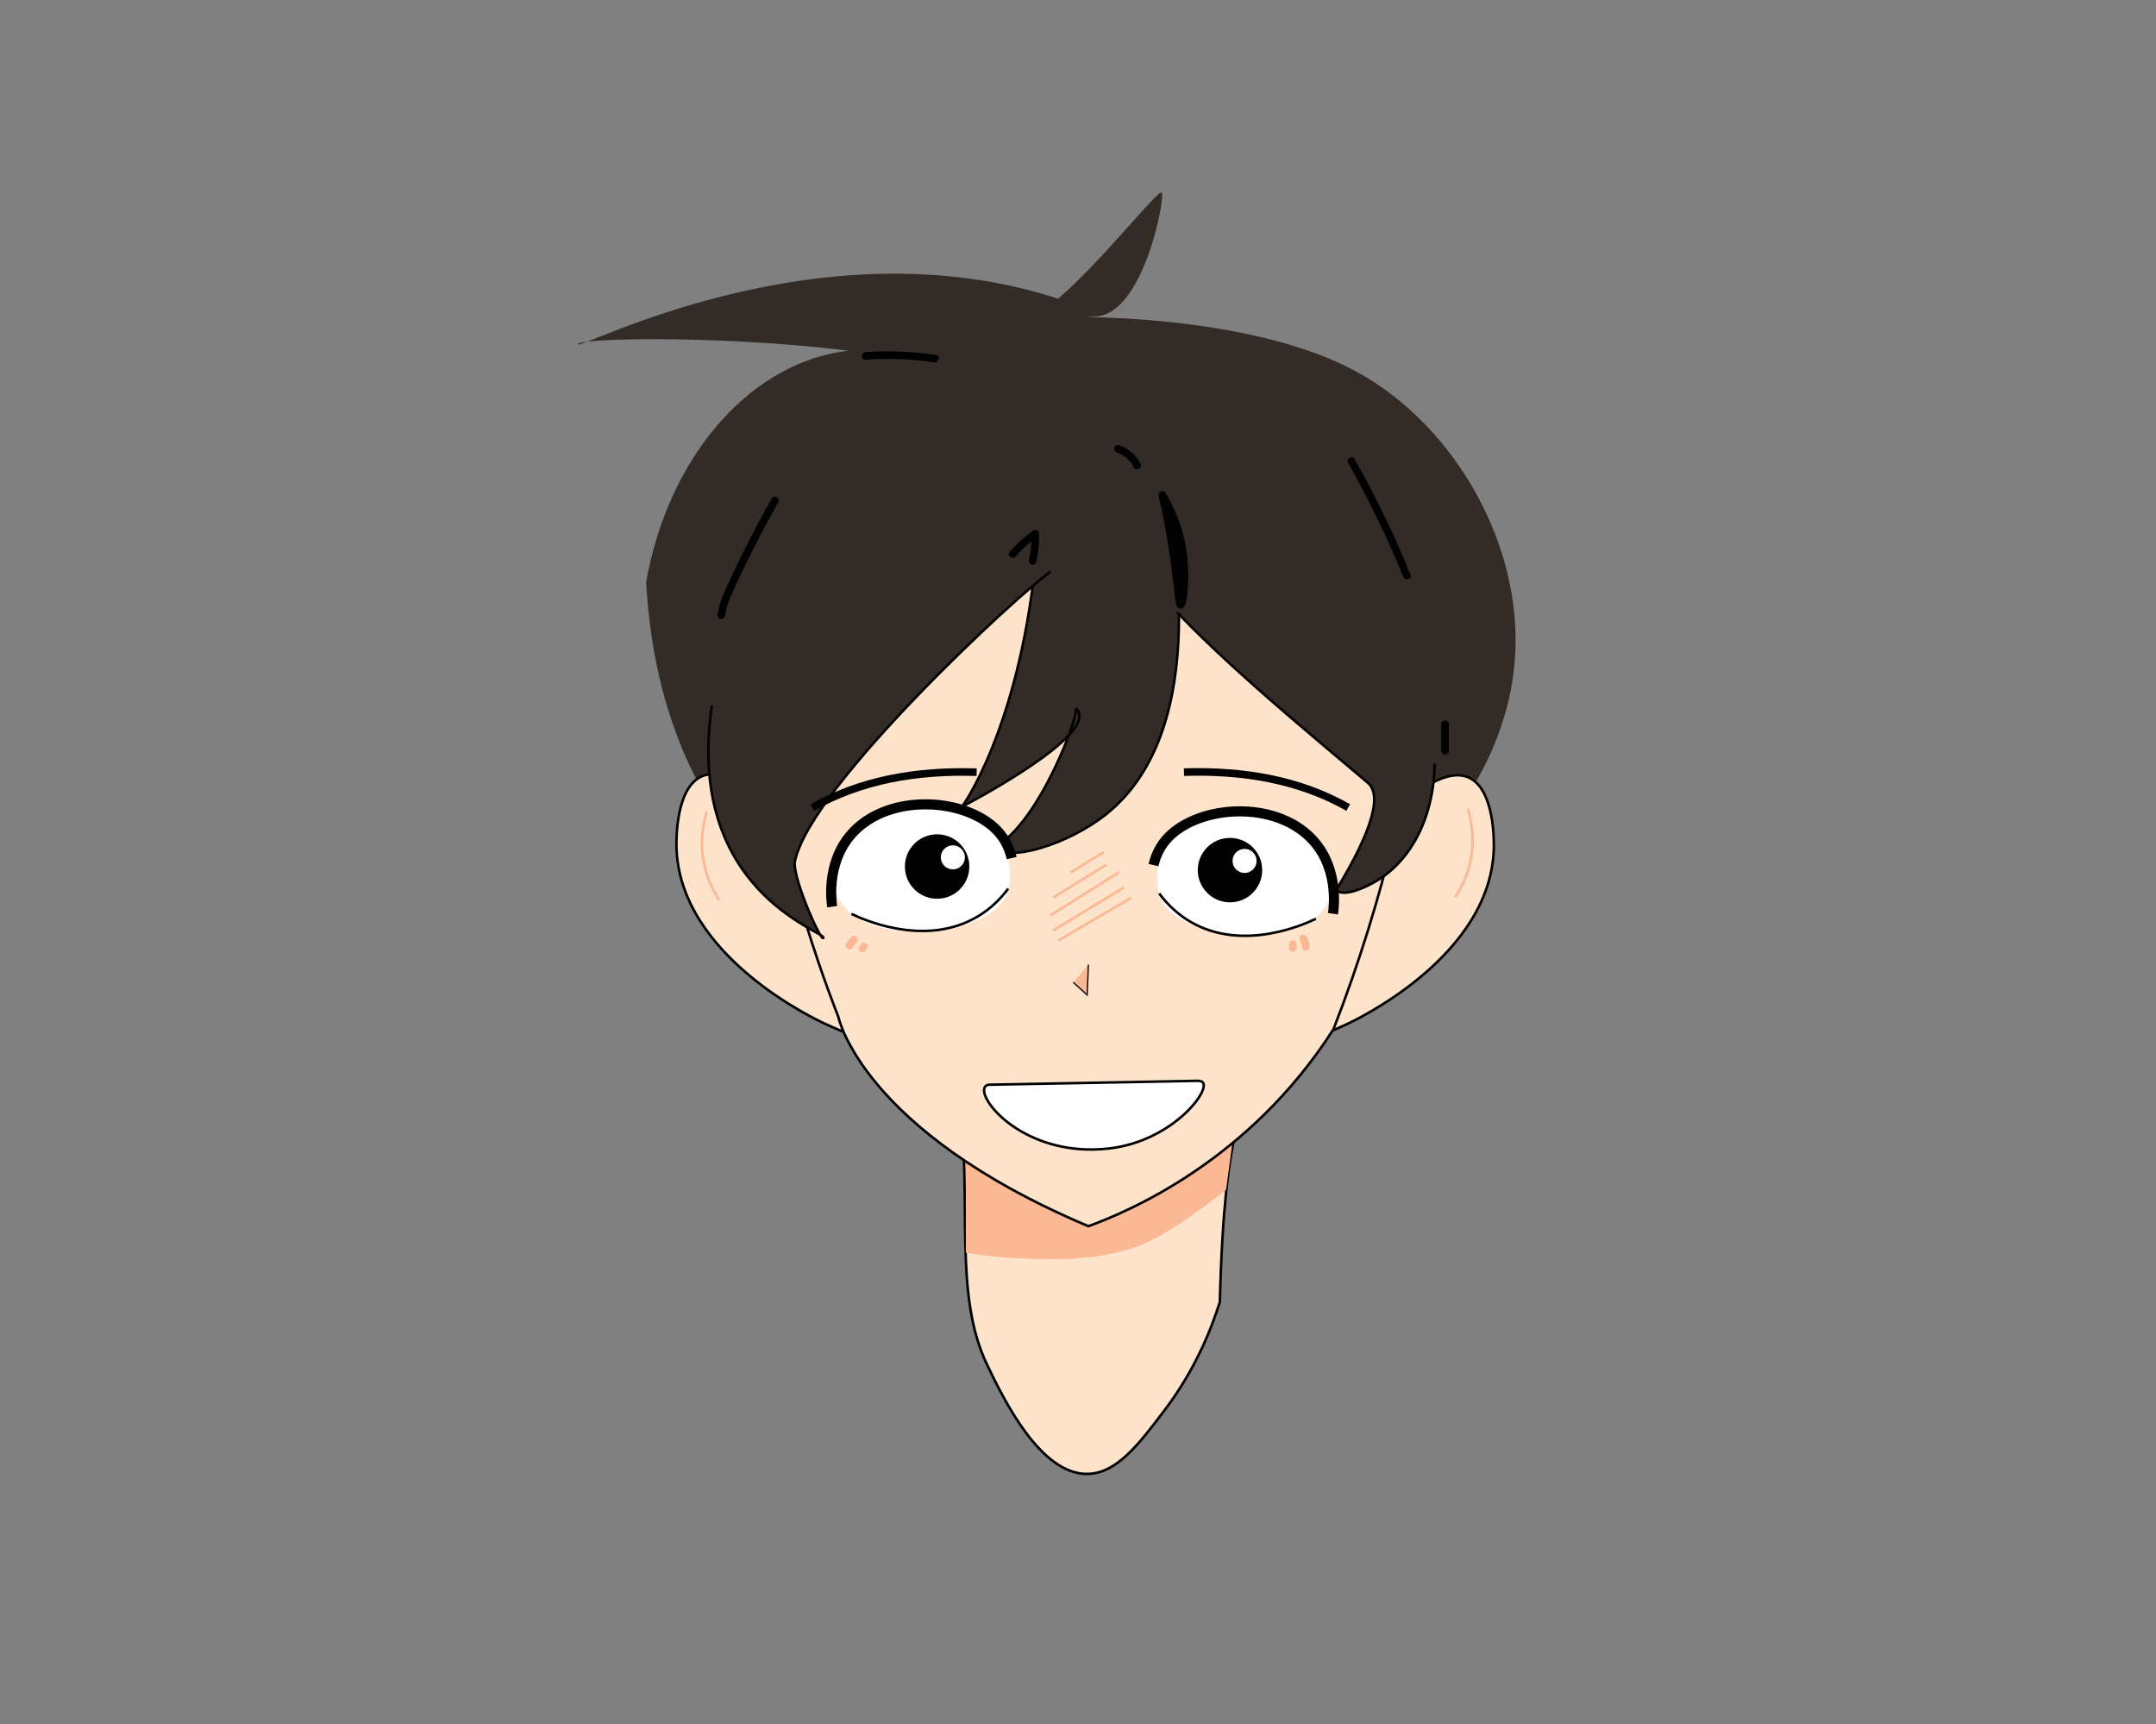 <?xml version="1.0" encoding="utf-8"?>
<!-- Generator: Adobe Illustrator 28.3.0, SVG Export Plug-In . SVG Version: 6.00 Build 0)  -->
<svg version="1.1" id="Layer_1" xmlns="http://www.w3.org/2000/svg" xmlns:xlink="http://www.w3.org/1999/xlink" x="0px" y="0px"
	 viewBox="0 0 853.12 682.29" style="enable-background:new 0 0 853.12 682.29;" xml:space="preserve">
<rect x="0" y="0" width="853.12" height="682.29" fill="#808080" stroke="none"/>
<style type="text/css">
	.st0{fill:none;stroke:#010101;stroke-miterlimit:10;}
	.st1{fill:#FEE3CB;stroke:#010101;stroke-miterlimit:10;}
	.st2{fill:#FAB895;}
	.st3{fill:#332C26;}
	.st4{fill:#332C26;stroke:#010101;stroke-miterlimit:10;}
	.st5{fill:#010101;}
	.st6{fill:none;stroke:#FAB895;stroke-miterlimit:10;}
	.st7{fill:#FAB895;stroke:#010101;stroke-width:0.5;stroke-miterlimit:10;}
	.st8{fill:#FFFFFF;}
	.st9{fill:none;stroke:#010101;stroke-width:4;stroke-miterlimit:10;}
	.st10{fill:#010101;stroke:#010101;stroke-miterlimit:10;}
	.st11{fill:none;stroke:#010101;stroke-width:3;stroke-miterlimit:10;}
	.st12{fill:#FFFFFF;stroke:#010101;stroke-miterlimit:10;}
</style>
<path class="st0" d="M100.77-0.55L100.77-0.55L100.77-0.55z"/>
<g>
	<path class="st1" d="M490.68,425.19c2.63,23.55-6,13-8,90c-2.94,9.27-8.97,25.81-22,43c-10.02,13.22-18.65,24.6-30,25
		c-18.93,0.66-33.56-29.65-40-43c-13.52-28-6-64-11-106C400.72,407.95,448.36,401.28,490.68,425.19z"/>
	<g>
		<path class="st2" d="M382.18,433.69c11.99-6.42,36.45-17.3,68.33-16.11c16.83,0.63,30.72,4.43,40.67,8.11c-2,15-4,30-6,45
			c0,0-23.03,18.75-36.31,22.96c-17.24,5.47-32.91,4.91-46.59,4.21c-8.43-0.43-15.37-1.39-20.1-2.18"/>
	</g>
	<path class="st3" d="M579.68,316.19c5.54-8.08,19.24-30.37,20-60.38c1.13-44.78-26.96-90.63-65.69-110.21
		c-46.13-23.34-120.47-19.35-100.31-20.41c19-1,27.61-47.69,26-49c-1.54-1.25-23.69,27.21-41,42c-95-31-190.25,20.96-190,18
		c0.26-3.11,91.95-4.31,148.51,9.88c0.18,0.05,0.31,0.08,0.49,0.12c-11.66-5.32-27.47-9.8-45-7c-37.09,5.91-68.24,42.16-77,91
		c1.39,26.89,8.7,77.86,47,115C379.35,419.54,529.52,389.35,579.68,316.19z"/>
	<path class="st1" d="M277.68,307.19c-10.38,4.58-10.06,25.47-10,28c1.09,43.16,55.54,68.45,59,70c12.05,5.4,24.6,11.04,30,6
		c10.43-9.73-12.72-52.96-40-81C307.28,320.53,289.31,302.06,277.68,307.19z"/>
	<path class="st1" d="M581.1,307.63c10.38,4.58,10.06,25.47,10,28c-1.09,43.16-55.54,68.45-59,70c-12.05,5.4-24.6,11.04-30,6
		c-10.43-9.73,12.72-52.96,40-81C551.5,320.97,569.47,302.5,581.1,307.63z"/>
	<path class="st1" d="M303.68,292.19c3,48,28,110,28,110s9,45,99,83c15.38-5.65,63.48-25.54,97-78c21-54,31.35-104.69,30-121
		c-9.02-56.66-54.24-130.14-123-132C362.45,152.24,311.31,230.59,303.68,292.19z"/>
	<path class="st4" d="M409.68,223.19c-7,66-29,96-29,96s56-29,45-39c1.76,1.49-14,45-32,55c4.73,6.17,28.68-0.81,44-13
		c43.35-34.5,25.69-117.12,23-129"/>
	<path class="st4" d="M440.68,209.19c14.01,28.85,62.09,68.06,100.58,100.55c6.89,5.82-1.42,24.24-12.58,42.45
		c3.27,3.09,12.2-1.57,14.1-2.56c14.74-7.68,24.59-25.25,24.9-47.44"/>
	<path class="st0" d="M303.68,342.07"/>
	<path class="st3" d="M568.68,296.19c16.73-14.19-7.66-108.46-76-144c-65.01-33.81-154.86-6.63-191,51
		c-20.8,33.16-27.38,81.62-11,92c28.84,18.27,125.02-83.91,136.5-72.5c4.98,4.95-11.12,26.16-4.5,32.5
		c7.01,6.71,25.92-16.2,49.5-12.5c23.3,3.66,24.19,29.06,59,46C540.68,293.31,560.63,303.02,568.68,296.19z"/>
	<g>
		<g>
			<path class="st5" d="M410.06,222.32c0.78-3.65,1.16-7.39,1.13-11.12c-0.01-1.07-1.29-1.96-2.26-1.3
				c-3.41,2.35-6.52,5.1-9.24,8.23c-0.53,0.61-0.6,1.52,0,2.12c0.54,0.54,1.59,0.61,2.12,0c2.55-2.93,5.44-5.55,8.63-7.76
				c-0.75-0.43-1.5-0.86-2.26-1.3c0.04,3.47-0.3,6.93-1.02,10.33c-0.17,0.79,0.23,1.62,1.05,1.85
				C408.96,223.57,409.89,223.12,410.06,222.32L410.06,222.32z"/>
		</g>
	</g>
	<g>
		<path class="st5" d="M467.12,239.29c-0.74,0.01-0.84-7.33-3.11-21.84c-1.42-9.13-2.97-16.61-4.1-21.68
			c2.72,4.55,6.13,11.49,7.76,20.42C469.87,228.19,468.03,239.27,467.12,239.29z"/>
		<g>
			<path class="st5" d="M467.12,237.79c0.38,0.04,1.05,0.54,1.12,0.59c0.02,0.01,0.09,0.37,0.07,0.15c-0.02-0.19-0.1-0.39-0.14-0.58
				c-0.16-0.76-0.17-1.05-0.26-1.76c-0.28-2.33-0.51-4.67-0.79-7.01c-0.92-7.81-2.12-15.58-3.59-23.3
				c-0.67-3.51-1.39-7.02-2.17-10.51c-0.91,0.39-1.83,0.77-2.74,1.16c4.15,6.98,6.96,14.7,8.04,22.76
				c0.58,4.34,0.71,8.76,0.39,13.12c-0.1,1.42-0.25,2.85-0.53,4.25c-0.1,0.47-0.21,0.94-0.35,1.4c-0.1,0.32-0.1,0.12-0.06,0.19
				c-0.02,0.05-0.05,0.1-0.08,0.14c0.16-0.27,0.39-0.44,0.7-0.54c-1.9,0.33-1.09,3.23,0.8,2.89c1.53-0.27,1.81-2.79,2.02-3.96
				c0.52-3.01,0.68-6.08,0.67-9.12c-0.03-7.98-1.44-15.95-4.42-23.36c-1.29-3.21-2.82-6.31-4.58-9.28
				c-0.89-1.49-3.11-0.49-2.74,1.16c1.69,7.58,3.12,15.21,4.29,22.89c0.93,6.14,1.48,12.32,2.32,18.47c0.19,1.35,0.34,3.1,2.04,3.27
				C469.04,240.98,469.03,237.97,467.12,237.79z"/>
		</g>
	</g>
	<g>
		<g>
			<path class="st5" d="M573.28,297.13c0-3.52,0-7.03,0-10.55c0-0.81-0.69-1.5-1.5-1.5s-1.5,0.69-1.5,1.5c0,3.52,0,7.03,0,10.55
				c0,0.81,0.69,1.5,1.5,1.5S573.28,297.94,573.28,297.13L573.28,297.13z"/>
		</g>
	</g>
	<g>
		<g>
			<path class="st5" d="M342.49,142.34c9.05-0.66,18.17-0.34,27.14,1.02c1.89,0.29,2.7-2.6,0.8-2.89c-9.25-1.4-18.6-1.81-27.94-1.13
				C340.57,139.48,340.56,142.48,342.49,142.34L342.49,142.34z"/>
		</g>
	</g>
	<g>
		<g>
			<path class="st5" d="M451.25,183.48c-1.68-3.47-4.81-6.12-8.44-7.34c-0.74-0.25-1.67,0.29-1.85,1.05
				c-0.19,0.83,0.25,1.58,1.05,1.85c0.2,0.07,0.4,0.14,0.59,0.21c0.16,0.06,0.2,0.06,0.01,0c0.1,0.03,0.22,0.09,0.31,0.14
				c0.38,0.18,0.76,0.37,1.12,0.58c0.35,0.2,0.68,0.42,1.01,0.66c0.08,0.06,0.15,0.11,0.23,0.17c0.31,0.23-0.24-0.2,0.06,0.05
				c0.16,0.13,0.32,0.27,0.48,0.41c0.3,0.27,0.59,0.55,0.86,0.84c0.14,0.15,0.28,0.31,0.42,0.47c0.06,0.07,0.12,0.15,0.18,0.22
				c0.04,0.05,0.3,0.33,0.05,0.06c0.55,0.59,0.96,1.43,1.31,2.15c0.34,0.71,1.41,0.95,2.05,0.54
				C451.44,185.06,451.61,184.23,451.25,183.48L451.25,183.48z"/>
		</g>
	</g>
	<g>
		<g>
			<path class="st5" d="M533.43,183.18c8.24,14.54,15.54,29.59,21.83,45.07c0.72,1.77,3.62,0.99,2.89-0.8
				c-6.38-15.72-13.76-31.02-22.13-45.79C535.07,179.99,532.47,181.5,533.43,183.18L533.43,183.18z"/>
		</g>
	</g>
	<g>
		<g>
			<path class="st5" d="M286.85,243.85c0.55-4.03,2.17-7.72,3.86-11.38c1.77-3.84,3.6-7.66,5.48-11.45
				c3.72-7.51,7.64-14.92,11.75-22.23c0.95-1.68-1.64-3.2-2.59-1.51c-4.19,7.44-8.18,15-11.97,22.66c-1.87,3.79-3.7,7.61-5.47,11.46
				c-1.72,3.74-3.4,7.55-3.96,11.67c-0.11,0.81,0.2,1.6,1.05,1.85C285.7,245.1,286.74,244.65,286.85,243.85L286.85,243.85z"/>
		</g>
	</g>
	<path class="st6" d="M279.68,321.19c-1.18,3.76-3.06,11.56-1,21c1.38,6.34,4.03,11.08,6,14"/>
	<path class="st6" d="M580.78,320.01c1.18,3.76,3.06,11.56,1,21c-1.38,6.34-4.03,11.08-6,14"/>
	<line class="st6" x1="436.68" y1="337.19" x2="423.68" y2="345.19"/>
	<line class="st6" x1="437.68" y1="342.19" x2="416.68" y2="355.19"/>
	<line class="st6" x1="442.68" y1="345.19" x2="415.68" y2="362.19"/>
	<line class="st6" x1="444.68" y1="351.19" x2="416.68" y2="368.19"/>
	<line class="st6" x1="447.68" y1="355.19" x2="418.68" y2="372.19"/>
	<path class="st7" d="M430.68,381.69c-0.17,4-0.33,8-0.5,12c-1.83-1.67-3.67-3.33-5.5-5"/>
	<g>
		<g>
			<path class="st2" d="M336.61,370.98c-0.61,0.82-1.22,1.63-1.83,2.45c-0.11,0.17-0.17,0.36-0.18,0.56c-0.04,0.2-0.04,0.4,0.03,0.6
				c0.1,0.35,0.36,0.73,0.69,0.9c0.35,0.18,0.77,0.28,1.16,0.15c0.12-0.05,0.24-0.1,0.36-0.15c0.23-0.13,0.4-0.31,0.54-0.54
				c0.61-0.82,1.22-1.63,1.83-2.45c0.11-0.17,0.17-0.36,0.18-0.56c0.04-0.2,0.04-0.4-0.03-0.6c-0.1-0.35-0.36-0.73-0.69-0.9
				c-0.35-0.18-0.77-0.28-1.16-0.15c-0.12,0.05-0.24,0.1-0.36,0.15C336.92,370.57,336.74,370.75,336.61,370.98L336.61,370.98z"/>
		</g>
	</g>
	<g>
		<g>
			<path class="st2" d="M340.56,373.71c-0.2,0.31-0.41,0.61-0.61,0.92c-0.11,0.17-0.17,0.36-0.18,0.56c-0.04,0.2-0.04,0.4,0.03,0.6
				c0.05,0.2,0.14,0.37,0.27,0.51c0.11,0.16,0.25,0.29,0.42,0.39c0.12,0.05,0.24,0.1,0.36,0.15c0.27,0.07,0.53,0.07,0.8,0
				c0.12-0.05,0.24-0.1,0.36-0.15c0.23-0.13,0.4-0.31,0.54-0.54c0.2-0.31,0.41-0.61,0.61-0.92c0.11-0.17,0.17-0.36,0.18-0.56
				c0.04-0.2,0.04-0.4-0.03-0.6c-0.05-0.2-0.14-0.37-0.27-0.51c-0.11-0.16-0.25-0.29-0.42-0.39c-0.12-0.05-0.24-0.1-0.36-0.15
				c-0.27-0.07-0.53-0.07-0.8,0c-0.12,0.05-0.24,0.1-0.36,0.15C340.87,373.31,340.69,373.49,340.56,373.71L340.56,373.71z"/>
		</g>
	</g>
	<g>
		<g>
			<path class="st2" d="M510.05,373.56c0,0.51,0,1.02,0,1.53c-0.01,0.21,0.04,0.4,0.13,0.58c0.06,0.19,0.16,0.35,0.31,0.48
				c0.14,0.15,0.3,0.25,0.48,0.31c0.18,0.09,0.37,0.14,0.58,0.13c0.13-0.02,0.27-0.04,0.4-0.05c0.25-0.07,0.47-0.2,0.66-0.39
				c0.27-0.29,0.44-0.65,0.44-1.06c0-0.51,0-1.02,0-1.53c0.01-0.21-0.04-0.4-0.13-0.58c-0.06-0.19-0.16-0.35-0.31-0.48
				c-0.14-0.15-0.3-0.25-0.48-0.31c-0.18-0.09-0.37-0.14-0.58-0.13c-0.13,0.02-0.27,0.04-0.4,0.05c-0.25,0.07-0.47,0.2-0.66,0.39
				C510.22,372.79,510.05,373.15,510.05,373.56L510.05,373.56z"/>
		</g>
	</g>
	<g>
		<g>
			<path class="st2" d="M514.6,372.37c0.01,0.01,0.02,0.03,0.04,0.04c-0.08-0.1-0.16-0.2-0.23-0.3c0.24,0.32,0.44,0.66,0.6,1.03
				c-0.05-0.12-0.1-0.24-0.15-0.36c0.17,0.4,0.28,0.82,0.34,1.26c-0.02-0.13-0.04-0.27-0.05-0.4c0.05,0.38,0.05,0.76,0.01,1.13
				c-0.04,0.36,0.2,0.82,0.44,1.06c0.26,0.26,0.69,0.46,1.06,0.44c0.39-0.02,0.79-0.14,1.06-0.44c0.08-0.1,0.16-0.2,0.23-0.3
				c0.14-0.23,0.2-0.49,0.2-0.76c0.08-0.75,0-1.53-0.21-2.25c-0.12-0.4-0.28-0.8-0.47-1.18c-0.2-0.4-0.47-0.74-0.74-1.09
				c-0.22-0.28-0.72-0.44-1.06-0.44c-0.37,0-0.81,0.16-1.06,0.44c-0.26,0.29-0.46,0.66-0.44,1.06c0.02,0.13,0.04,0.27,0.05,0.4
				C514.28,371.96,514.41,372.18,514.6,372.37L514.6,372.37z"/>
		</g>
	</g>
	<path class="st4" d="M415.68,226.19c-12.82,8.94-94,84-101,114c-2,5,9.6,31.37,11,31c0.08-0.02,0.11-0.11,0.12-0.15
		c0.66-2.62-54.89-18.44-44.12-91.85"/>
	<path class="st0" d="M487.68,494.19"/>
	<g>
		<path class="st8" d="M459.99,356.79c-2.37-4.12-2.13-8.19-1.93-11.53c0.09-1.51,0.66-11.17,6.75-16.91
			c11.57-10.91,45.46-9.98,57.88,5.38c5.58,6.9,7.7,17.8,0.96,26.14c-9.27,11.48-28.98,10.29-33.77,9.99
			C487.24,369.7,466.56,368.21,459.99,356.79z"/>
		<path class="st9" d="M527.45,361.54c0.37-2.46,2.7-19.66-10-31.15c-15.64-14.15-44.75-11.19-56,1.83c-2.9,3.36-4.3,7.02-5,10.08"
			/>
		<circle class="st10" cx="486.7" cy="344.29" r="12.25"/>
		<circle class="st8" cx="492.47" cy="340.65" r="4.76"/>
		<path class="st8" d="M397.52,355.37c2.37-4.12,2.13-8.19,1.93-11.53c-0.09-1.51-0.66-11.17-6.75-16.91
			c-11.57-10.91-45.46-9.98-57.88,5.38c-5.58,6.9-7.7,17.8-0.96,26.14c9.27,11.48,28.98,10.29,33.77,9.99
			C370.27,368.28,390.95,366.8,397.52,355.37z"/>
		<circle class="st10" cx="370.81" cy="342.87" r="12.25"/>
		<circle class="st8" cx="377.04" cy="339.24" r="4.76"/>
		<path class="st0" d="M336.94,361.6c3.03,1.51,28.63,13.79,50,1c5.27-3.15,9.16-7.16,12-11"/>
		<path class="st11" d="M386.45,305.54c-23.83-0.75-45.82,3.13-65,14"/>
		<path class="st11" d="M468.49,305.52c23.83-0.75,45.82,3.13,65,14"/>
		<path class="st9" d="M329.3,358.76c-0.37-2.46-2.7-19.66,10-31.15c15.64-14.15,44.75-11.19,56,1.83c2.9,3.36,4.3,7.02,5,10.08"/>
		<path class="st0" d="M520.69,363.52c-3.03,1.51-28.63,13.79-50,1c-5.27-3.15-9.16-7.16-12-11"/>
	</g>
	<path class="st12" d="M474.04,427.66l-82.91,1.55c-7.95,1.53,11.95,29.49,48,25.19c25-2.98,40.45-23.45,36.61-26.32
		C475.23,427.71,474.04,427.66,474.04,427.66z"/>
</g>
</svg>
